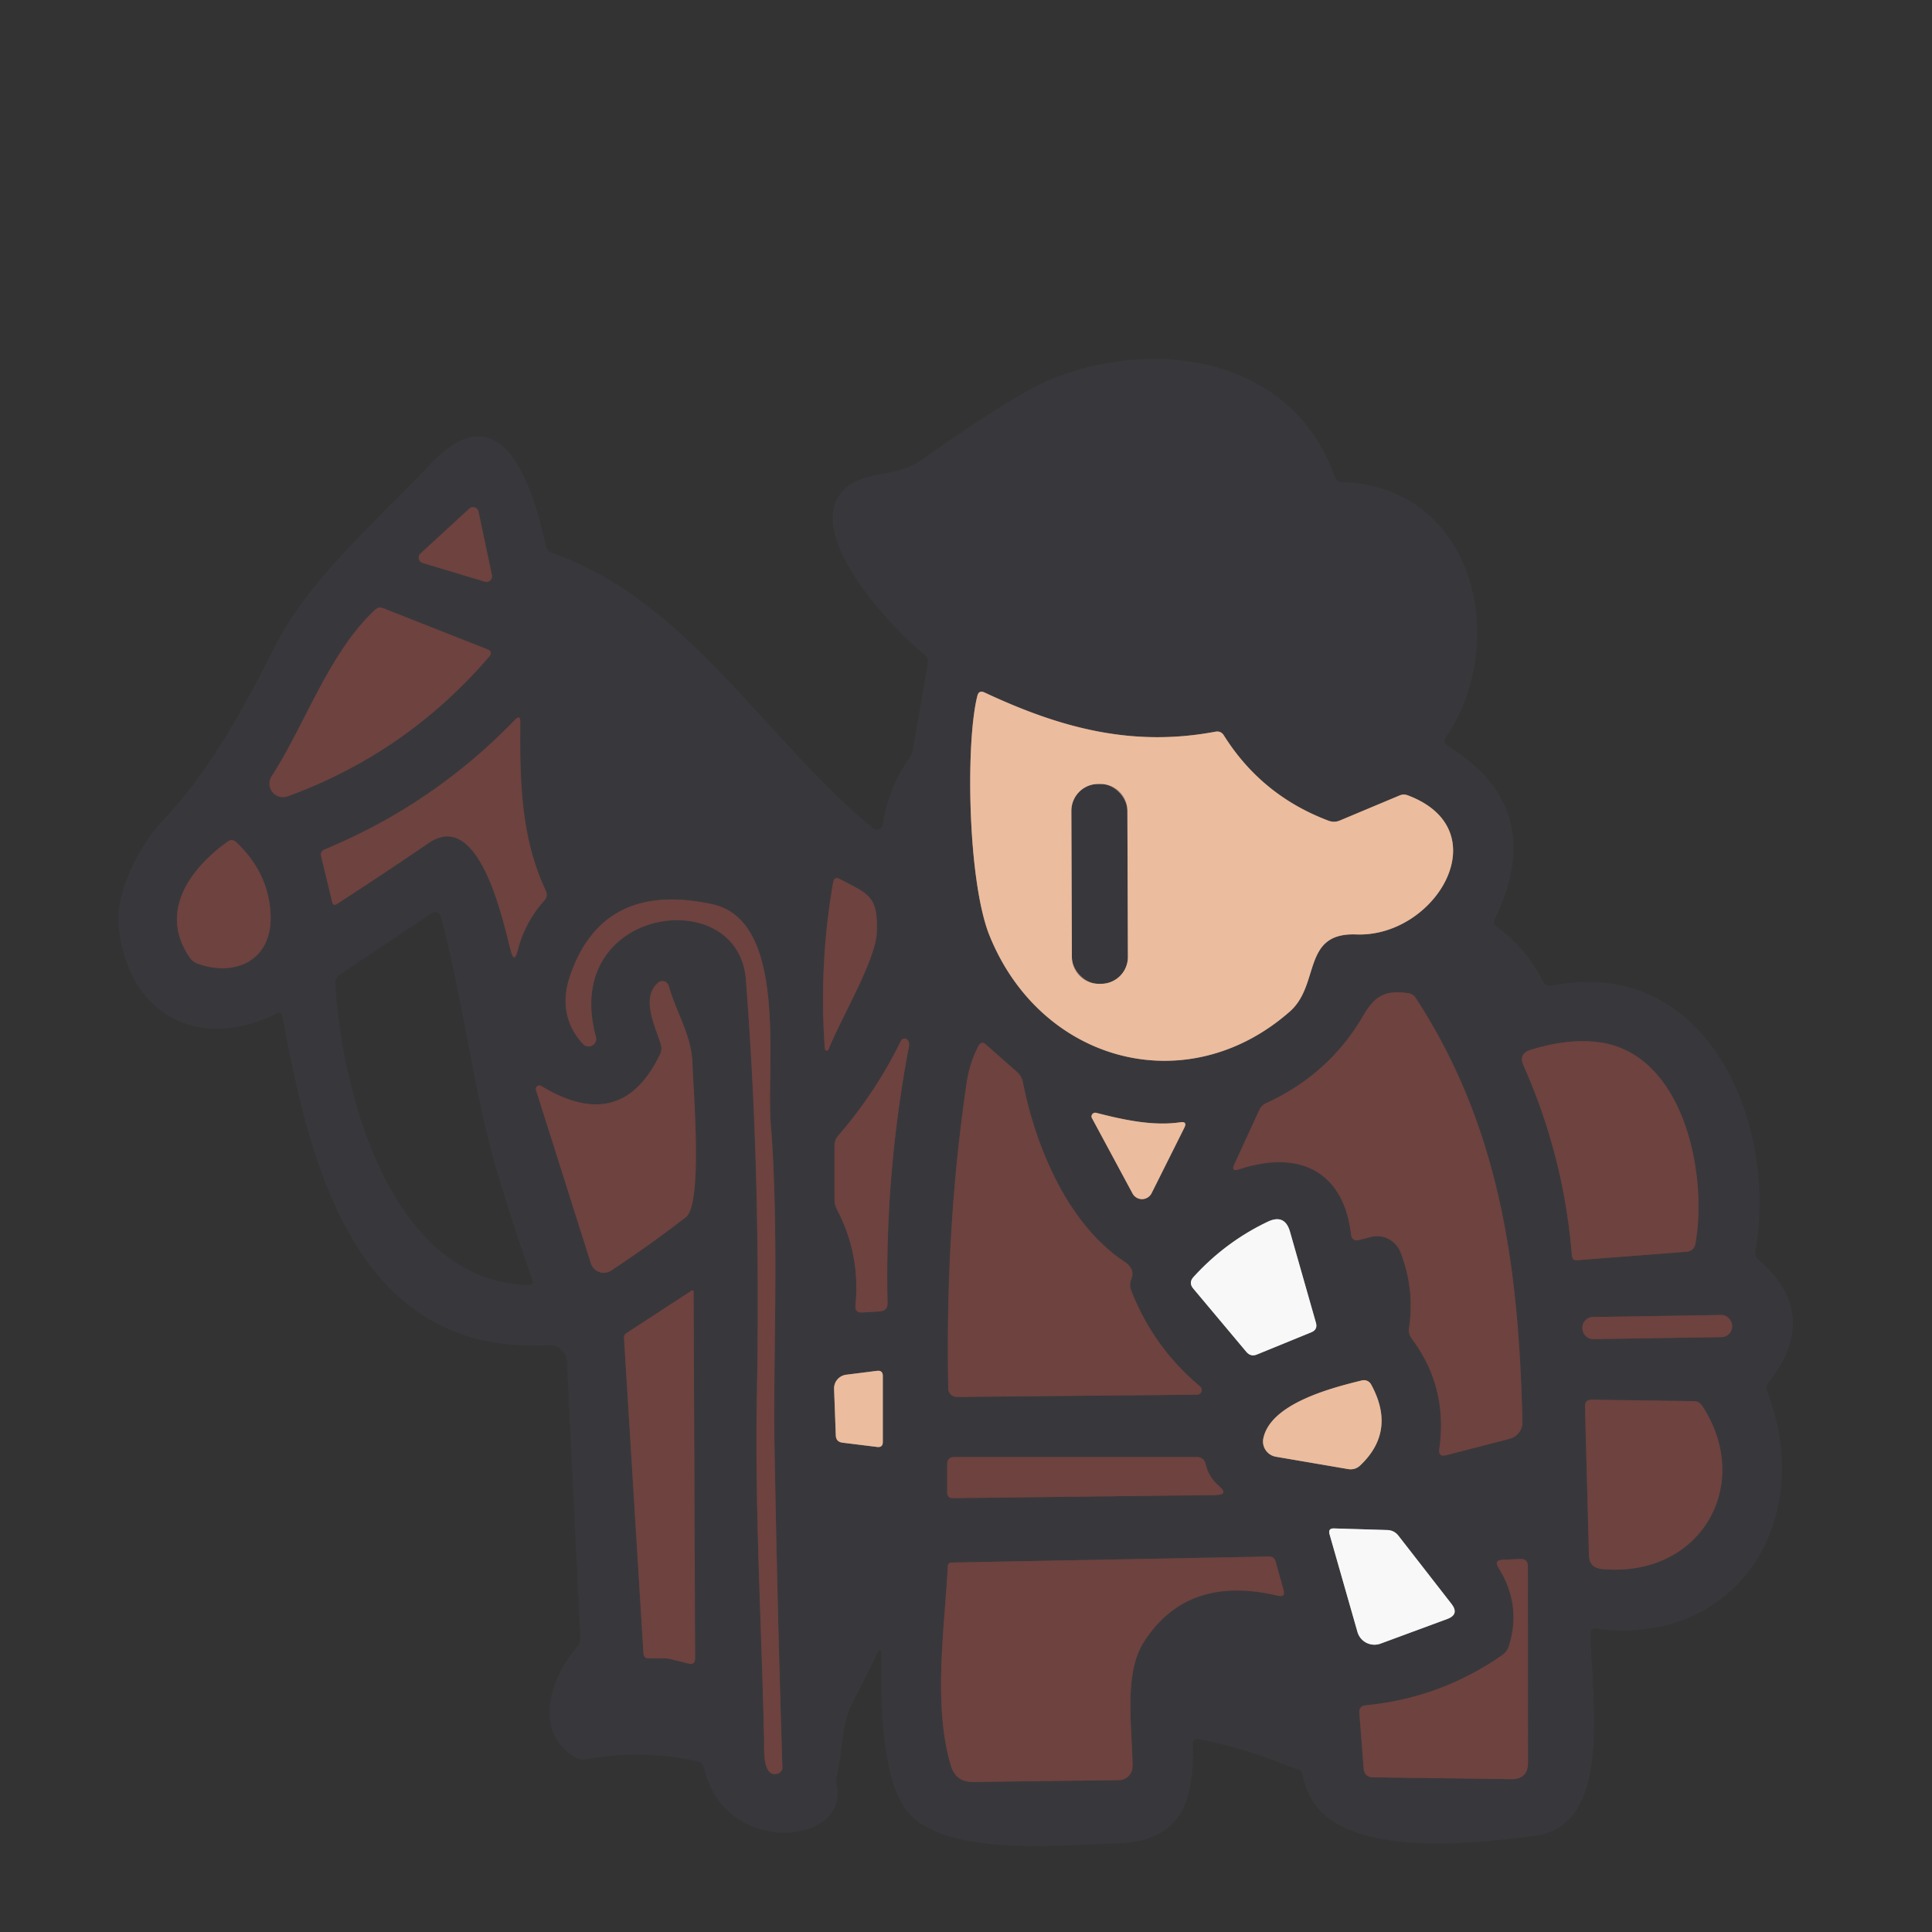 <?xml version="1.0" encoding="UTF-8" standalone="no"?>
<!DOCTYPE svg PUBLIC "-//W3C//DTD SVG 1.1//EN" "http://www.w3.org/Graphics/SVG/1.1/DTD/svg11.dtd">
<svg xmlns="http://www.w3.org/2000/svg" version="1.1" viewBox="0 0 180 180">
<rect x="0" y="0" width="180" height="180" fill="#333333" stroke="none"/>
<g stroke-width="2.00" fill="none" stroke-linecap="butt">
<path stroke="#533d3e" vector-effect="non-scaling-stroke" d="
  M 44.58 47.66
  A 0.52 0.52 0.0 0 0 43.72 47.39
  L 39.18 51.57
  A 0.52 0.52 0.0 0 0 39.38 52.45
  L 45.17 54.19
  A 0.52 0.52 0.0 0 0 45.83 53.58
  L 44.58 47.66"
/>
<path stroke="#533d3e" vector-effect="non-scaling-stroke" d="
  M 45.39 60.49
  L 35.71 56.67
  Q 35.28 56.50 34.94 56.82
  C 30.63 60.83 28.40 67.57 25.31 72.32
  A 1.26 1.26 0.0 0 0 26.80 74.19
  Q 37.86 70.15 45.56 61.19
  Q 45.97 60.72 45.39 60.49"
/>
<path stroke="#927a6d" vector-effect="non-scaling-stroke" d="
  M 92.19 87.16
  C 96.98 99.02 110.59 102.67 120.17 94.24
  C 123.03 91.73 121.26 86.86 126.37 87.06
  C 133.78 87.33 139.73 77.32 131.16 74.10
  Q 130.78 73.95 130.40 74.11
  L 124.82 76.45
  Q 124.31 76.66 123.79 76.47
  Q 117.54 74.12 114.02 68.51
  Q 113.75 68.08 113.24 68.17
  C 105.52 69.62 98.86 67.86 91.73 64.52
  Q 91.20 64.27 91.06 64.83
  C 89.95 69.19 90.16 82.13 92.19 87.16"
/>
<path stroke="#533d3e" vector-effect="non-scaling-stroke" d="
  M 39.94 78.54
  C 44.77 75.24 46.95 86.24 47.60 88.62
  Q 47.91 89.77 48.21 88.62
  Q 48.88 85.94 50.72 83.88
  Q 51.08 83.47 50.85 82.98
  C 48.50 78.01 48.43 72.68 48.47 67.23
  Q 48.47 66.57 48.01 67.04
  Q 40.38 74.94 30.25 79.14
  Q 29.81 79.32 29.92 79.78
  L 30.95 84.05
  Q 31.05 84.44 31.39 84.22
  Q 35.77 81.39 39.94 78.54"
/>
<path stroke="#533d3e" vector-effect="non-scaling-stroke" d="
  M 25.21 85.19
  Q 25.03 81.30 21.99 78.45
  Q 21.62 78.11 21.22 78.40
  C 17.57 81.02 14.80 85.04 17.68 89.22
  Q 17.97 89.63 18.43 89.79
  C 22.04 91.06 25.40 89.39 25.21 85.19"
/>
<path stroke="#533d3e" vector-effect="non-scaling-stroke" d="
  M 81.69 86.86
  C 81.82 83.46 80.91 83.30 78.27 81.91
  Q 77.72 81.62 77.62 82.23
  Q 76.28 89.91 76.85 97.71
  A 0.18 0.18 0.0 0 0 77.20 97.76
  C 78.30 94.95 81.59 89.48 81.69 86.86"
/>
<path stroke="#533d3e" vector-effect="non-scaling-stroke" d="
  M 55.52 96.59
  C 52.21 84.51 68.79 82.18 69.49 91.25
  Q 70.90 109.32 70.52 129.82
  C 70.31 140.84 70.97 151.42 71.19 162.25
  C 71.20 162.95 71.04 165.59 72.40 165.26
  Q 72.91 165.13 72.89 164.61
  Q 72.41 149.39 72.15 134.18
  C 72.03 127.03 72.60 114.58 71.81 104.73
  C 71.37 99.24 73.45 85.76 66.34 84.24
  Q 56.23 82.06 53.15 90.79
  C 52.30 93.20 52.62 95.43 54.31 97.26
  A 0.71 0.71 0.0 0 0 55.52 96.59"
/>
<path stroke="#533d3e" vector-effect="non-scaling-stroke" d="
  M 61.49 98.23
  Q 57.90 105.72 50.43 101.18
  A 0.33 0.33 0.0 0 0 49.94 101.56
  L 55.05 117.70
  A 1.26 1.26 0.0 0 0 56.95 118.37
  Q 60.57 115.98 63.90 113.40
  C 65.49 112.17 64.59 101.57 64.52 99.19
  C 64.44 96.41 63.06 94.50 62.30 91.84
  A 0.61 0.61 0.0 0 0 61.32 91.55
  C 59.66 92.95 61.07 95.66 61.56 97.29
  Q 61.71 97.77 61.49 98.23"
/>
<path stroke="#533d3e" vector-effect="non-scaling-stroke" d="
  M 115.42 108.95
  C 121.15 107.05 125.19 109.22 125.87 114.98
  Q 125.95 115.70 126.65 115.52
  L 127.70 115.25
  A 2.35 2.34 72.0 0 1 130.48 116.67
  Q 131.82 120.09 131.28 123.73
  Q 131.20 124.28 131.53 124.72
  Q 134.91 129.23 134.10 134.97
  Q 133.98 135.77 134.76 135.57
  L 140.65 134.05
  A 1.58 1.58 0.0 0 0 141.84 132.48
  C 141.51 118.56 139.92 105.30 131.92 93.01
  Q 131.66 92.60 131.18 92.53
  C 129.06 92.24 128.11 92.74 126.99 94.66
  Q 123.84 100.08 117.98 102.77
  Q 117.53 102.97 117.32 103.43
  L 115.00 108.48
  Q 114.67 109.19 115.42 108.95"
/>
<path stroke="#533d3e" vector-effect="non-scaling-stroke" d="
  M 83.95 96.95
  Q 81.61 101.74 78.11 105.79
  Q 77.75 106.20 77.75 106.75
  L 77.75 111.76
  Q 77.75 112.24 77.97 112.67
  Q 80.17 116.85 79.70 121.61
  Q 79.63 122.32 80.34 122.28
  L 81.97 122.18
  Q 82.70 122.13 82.69 121.40
  Q 82.43 109.34 84.69 97.47
  C 84.76 97.11 84.56 96.68 84.17 96.77
  A 0.35 0.34 -84.0 0 0 83.95 96.95"
/>
<path stroke="#533d3e" vector-effect="non-scaling-stroke" d="
  M 105.39 119.22
  C 105.69 118.47 105.38 117.96 104.71 117.51
  C 99.45 114.00 96.48 106.82 95.30 100.83
  Q 95.19 100.26 94.75 99.87
  L 91.87 97.33
  Q 91.43 96.94 91.16 97.46
  Q 90.35 99.00 90.08 100.77
  Q 88.05 114.36 88.35 129.38
  A 0.79 0.79 0.0 0 0 89.15 130.15
  L 111.52 129.94
  A 0.44 0.44 0.0 0 0 111.80 129.16
  Q 107.44 125.51 105.39 120.22
  Q 105.19 119.72 105.39 119.22"
/>
<path stroke="#533d3e" vector-effect="non-scaling-stroke" d="
  M 148.88 97.09
  Q 146.05 96.74 142.60 97.81
  Q 141.46 98.17 141.94 99.26
  Q 145.71 107.74 146.45 116.99
  Q 146.49 117.45 146.95 117.41
  L 157.12 116.62
  Q 157.83 116.57 157.96 115.86
  C 159.12 109.37 156.87 98.07 148.88 97.09"
/>
<path stroke="#927a6d" vector-effect="non-scaling-stroke" d="
  M 109.97 104.56
  C 107.40 104.94 104.63 104.32 102.13 103.68
  A 0.35 0.34 -7.3 0 0 101.74 104.18
  L 105.52 111.20
  A 1.00 1.00 0.0 0 0 107.29 111.17
  L 110.34 105.07
  Q 110.64 104.46 109.97 104.56"
/>
<path stroke="#98989a" vector-effect="non-scaling-stroke" d="
  M 120.19 114.77
  Q 119.71 113.06 118.10 113.83
  Q 114.18 115.70 111.20 118.97
  Q 110.71 119.51 111.18 120.06
  L 116.12 125.95
  Q 116.53 126.44 117.12 126.19
  L 122.16 124.13
  Q 122.79 123.88 122.60 123.23
  L 120.19 114.77"
/>
<path stroke="#533d3e" vector-effect="non-scaling-stroke" d="
  M 62.64 154.61
  L 64.16 154.99
  Q 64.76 155.14 64.76 154.52
  L 64.62 120.34
  A 0.11 0.11 0.0 0 0 64.45 120.24
  L 58.40 124.18
  Q 58.12 124.36 58.14 124.69
  L 59.95 154.04
  Q 59.98 154.50 60.43 154.50
  Q 61.09 154.51 61.75 154.50
  Q 62.20 154.50 62.64 154.61"
/>
<path stroke="#533d3e" vector-effect="non-scaling-stroke" d="
  M 161.379 123.5
  A 1.00 1.00 0.0 0 0 160.363 122.516
  L 148.405 122.704
  A 1.00 1.00 0.0 0 0 147.42 123.72
  L 147.421 123.78
  A 1.00 1.00 0.0 0 0 148.437 124.764
  L 160.395 124.576
  A 1.00 1.00 0.0 0 0 161.38 123.56
  L 161.379 123.5"
/>
<path stroke="#927a6d" vector-effect="non-scaling-stroke" d="
  M 78.49 134.41
  L 81.73 134.81
  Q 82.25 134.87 82.25 134.35
  L 82.25 128.20
  Q 82.25 127.65 81.70 127.72
  L 78.84 128.08
  A 1.29 1.28 -4.9 0 0 77.71 129.41
  L 77.87 133.73
  Q 77.89 134.33 78.49 134.41"
/>
<path stroke="#927a6d" vector-effect="non-scaling-stroke" d="
  M 118.87 135.72
  L 125.59 136.87
  Q 126.26 136.98 126.74 136.52
  Q 130.11 133.31 127.74 128.98
  A 0.76 0.76 0.0 0 0 126.89 128.61
  C 124.03 129.31 118.37 130.77 117.70 134.02
  A 1.44 1.44 0.0 0 0 118.87 135.72"
/>
<path stroke="#533d3e" vector-effect="non-scaling-stroke" d="
  M 157.79 130.54
  L 148.28 130.41
  Q 147.65 130.41 147.67 131.03
  L 148.04 144.90
  Q 148.07 146.07 149.23 146.18
  C 158.43 147.05 163.42 138.33 158.59 130.98
  Q 158.30 130.55 157.79 130.54"
/>
<path stroke="#533d3e" vector-effect="non-scaling-stroke" d="
  M 111.48 135.75
  L 88.90 135.75
  Q 88.25 135.75 88.25 136.41
  L 88.25 139.04
  Q 88.25 139.58 88.79 139.58
  L 113.25 139.29
  Q 114.53 139.27 113.56 138.44
  Q 112.62 137.64 112.33 136.42
  Q 112.16 135.75 111.48 135.75"
/>
<path stroke="#98989a" vector-effect="non-scaling-stroke" d="
  M 129.25 142.55
  L 124.29 142.40
  Q 123.72 142.38 123.87 142.94
  L 126.47 152.04
  A 1.65 1.64 -18.0 0 0 128.63 153.13
  L 134.83 150.84
  Q 135.99 150.41 135.23 149.43
  L 130.29 143.08
  Q 129.89 142.57 129.25 142.55"
/>
<path stroke="#533d3e" vector-effect="non-scaling-stroke" d="
  M 88.64 145.58
  A 0.33 0.33 0.0 0 0 88.31 145.89
  C 87.99 151.83 86.92 158.89 88.59 164.50
  Q 89.05 166.04 90.66 166.02
  L 104.25 165.85
  A 1.29 1.28 89.3 0 0 105.52 164.54
  C 105.48 160.91 104.68 155.98 106.54 153.03
  Q 110.58 146.65 119.06 148.67
  Q 119.78 148.84 119.58 148.13
  L 118.85 145.49
  Q 118.72 145.01 118.22 145.02
  L 88.64 145.58"
/>
<path stroke="#533d3e" vector-effect="non-scaling-stroke" d="
  M 139.95 154.21
  Q 134.22 158.20 127.25 158.88
  Q 126.60 158.94 126.65 159.59
  L 127.05 164.76
  Q 127.11 165.58 127.93 165.59
  L 140.79 165.76
  Q 142.36 165.78 142.36 164.21
  L 142.35 145.94
  Q 142.35 145.21 141.62 145.25
  L 139.99 145.32
  Q 139.17 145.36 139.61 146.06
  Q 141.79 149.54 140.58 153.36
  Q 140.41 153.89 139.95 154.21"
/>
<path stroke="#927a6d" vector-effect="non-scaling-stroke" d="
  M 105.036 75.531
  A 2.50 2.50 0.0 0 0 102.528 73.04
  L 102.308 73.04
  A 2.50 2.50 0.0 0 0 99.816 75.549
  L 99.864 89.169
  A 2.50 2.50 0.0 0 0 102.373 91.66
  L 102.593 91.66
  A 2.50 2.50 0.0 0 0 105.084 89.151
  L 105.036 75.531"
/>
</g>
<g fill="#38383c">
<path d="
  M 81.64 154.21
  Q 80.64 156.33 79.53 158.42
  C 78.29 160.77 78.60 162.86 77.97 165.40
  Q 77.85 165.87 77.95 166.34
  C 79.14 171.86 67.52 173.12 65.58 164.68
  Q 65.47 164.20 64.99 164.10
  Q 59.78 162.95 54.56 163.91
  Q 54.07 163.99 53.64 163.75
  C 49.53 161.37 51.32 156.20 53.78 153.44
  Q 54.09 153.09 54.07 152.62
  L 52.82 126.85
  A 1.63 1.62 -3.0 0 0 51.10 125.31
  C 32.86 126.41 28.76 107.84 26.32 94.72
  Q 26.23 94.20 25.76 94.43
  C 18.21 98.16 11.73 94.21 11.05 86.13
  C 10.79 83.06 13.02 78.72 15.15 76.47
  C 19.63 71.71 22.64 66.08 25.69 60.09
  C 28.82 53.91 35.40 48.23 40.17 43.18
  C 47.25 35.69 49.95 46.83 50.86 50.88
  Q 50.97 51.35 51.42 51.51
  C 64.07 55.92 71.29 68.93 81.33 77.15
  A 0.57 0.57 0.0 0 0 82.26 76.80
  Q 82.75 73.43 84.72 70.64
  Q 84.97 70.29 85.05 69.85
  L 86.44 61.84
  Q 86.54 61.32 86.12 60.98
  C 82.80 58.28 74.86 49.70 78.53 45.73
  C 80.33 43.79 83.55 44.49 85.71 42.96
  Q 94.61 36.66 98.04 35.29
  C 107.84 31.37 120.45 33.37 124.34 44.39
  Q 124.51 44.89 125.04 44.91
  C 137.39 45.36 140.72 59.75 134.72 68.69
  Q 134.39 69.19 134.90 69.51
  Q 144.28 75.31 139.27 85.60
  Q 139.05 86.07 139.47 86.37
  Q 142.22 88.36 143.74 91.41
  Q 144.01 91.95 144.60 91.83
  C 159.17 88.95 165.68 104.84 163.53 116.60
  Q 163.45 117.02 163.78 117.30
  Q 169.75 122.46 164.78 128.78
  Q 164.46 129.19 164.65 129.68
  C 169.20 141.35 162.07 153.43 148.73 151.74
  Q 148.15 151.66 148.17 152.25
  C 148.39 158.91 150.17 170.15 142.94 171.05
  C 137.54 171.73 124.40 173.39 121.81 166.84
  C 120.79 164.26 122.04 165.37 119.46 164.32
  Q 115.70 162.80 111.72 162.04
  Q 111.13 161.92 111.14 162.53
  C 111.26 167.43 110.28 171.61 104.07 171.74
  C 99.56 171.83 89.15 173.00 85.08 169.34
  C 81.94 166.52 82.12 158.20 82.11 154.31
  Q 82.11 153.20 81.64 154.21
  Z
  M 44.58 47.66
  A 0.52 0.52 0.0 0 0 43.72 47.39
  L 39.18 51.57
  A 0.52 0.52 0.0 0 0 39.38 52.45
  L 45.17 54.19
  A 0.52 0.52 0.0 0 0 45.83 53.58
  L 44.58 47.66
  Z
  M 45.39 60.49
  L 35.71 56.67
  Q 35.28 56.50 34.94 56.82
  C 30.63 60.83 28.40 67.57 25.31 72.32
  A 1.26 1.26 0.0 0 0 26.80 74.19
  Q 37.86 70.15 45.56 61.19
  Q 45.97 60.72 45.39 60.49
  Z
  M 92.19 87.16
  C 96.98 99.02 110.59 102.67 120.17 94.24
  C 123.03 91.73 121.26 86.86 126.37 87.06
  C 133.78 87.33 139.73 77.32 131.16 74.10
  Q 130.78 73.95 130.40 74.11
  L 124.82 76.45
  Q 124.31 76.66 123.79 76.47
  Q 117.54 74.12 114.02 68.51
  Q 113.75 68.08 113.24 68.17
  C 105.52 69.62 98.86 67.86 91.73 64.52
  Q 91.20 64.27 91.06 64.83
  C 89.95 69.19 90.16 82.13 92.19 87.16
  Z
  M 39.94 78.54
  C 44.77 75.24 46.95 86.24 47.60 88.62
  Q 47.91 89.77 48.21 88.62
  Q 48.88 85.94 50.72 83.88
  Q 51.08 83.47 50.85 82.98
  C 48.50 78.01 48.43 72.68 48.47 67.23
  Q 48.47 66.57 48.01 67.04
  Q 40.38 74.94 30.25 79.14
  Q 29.81 79.32 29.92 79.78
  L 30.95 84.05
  Q 31.05 84.44 31.39 84.22
  Q 35.77 81.39 39.94 78.54
  Z
  M 25.21 85.19
  Q 25.03 81.30 21.99 78.45
  Q 21.62 78.11 21.22 78.40
  C 17.57 81.02 14.80 85.04 17.68 89.22
  Q 17.97 89.63 18.43 89.79
  C 22.04 91.06 25.40 89.39 25.21 85.19
  Z
  M 81.69 86.86
  C 81.82 83.46 80.91 83.30 78.27 81.91
  Q 77.72 81.62 77.62 82.23
  Q 76.28 89.91 76.85 97.71
  A 0.18 0.18 0.0 0 0 77.20 97.76
  C 78.30 94.95 81.59 89.48 81.69 86.86
  Z
  M 55.52 96.59
  C 52.21 84.51 68.79 82.18 69.49 91.25
  Q 70.90 109.32 70.52 129.82
  C 70.31 140.84 70.97 151.42 71.19 162.25
  C 71.20 162.95 71.04 165.59 72.40 165.26
  Q 72.91 165.13 72.89 164.61
  Q 72.41 149.39 72.15 134.18
  C 72.03 127.03 72.60 114.58 71.81 104.73
  C 71.37 99.24 73.45 85.76 66.34 84.24
  Q 56.23 82.06 53.15 90.79
  C 52.30 93.20 52.62 95.43 54.31 97.26
  A 0.71 0.71 0.0 0 0 55.52 96.59
  Z
  M 31.24 91.65
  C 31.83 101.71 36.36 119.37 49.22 119.73
  Q 49.78 119.75 49.59 119.22
  Q 47.79 114.12 46.25 108.93
  C 44.12 101.72 43.18 93.23 41.10 85.52
  Q 40.87 84.64 40.11 85.15
  L 31.66 90.80
  Q 31.21 91.10 31.24 91.65
  Z
  M 61.49 98.23
  Q 57.90 105.72 50.43 101.18
  A 0.33 0.33 0.0 0 0 49.94 101.56
  L 55.05 117.70
  A 1.26 1.26 0.0 0 0 56.95 118.37
  Q 60.57 115.98 63.90 113.40
  C 65.49 112.17 64.59 101.57 64.52 99.19
  C 64.44 96.41 63.06 94.50 62.30 91.84
  A 0.61 0.61 0.0 0 0 61.32 91.55
  C 59.66 92.95 61.07 95.66 61.56 97.29
  Q 61.71 97.77 61.49 98.23
  Z
  M 115.42 108.95
  C 121.15 107.05 125.19 109.22 125.87 114.98
  Q 125.95 115.70 126.65 115.52
  L 127.70 115.25
  A 2.35 2.34 72.0 0 1 130.48 116.67
  Q 131.82 120.09 131.28 123.73
  Q 131.20 124.28 131.53 124.72
  Q 134.91 129.23 134.10 134.97
  Q 133.98 135.77 134.76 135.57
  L 140.65 134.05
  A 1.58 1.58 0.0 0 0 141.84 132.48
  C 141.51 118.56 139.92 105.30 131.92 93.01
  Q 131.66 92.60 131.18 92.53
  C 129.06 92.24 128.11 92.74 126.99 94.66
  Q 123.84 100.08 117.98 102.77
  Q 117.53 102.97 117.32 103.43
  L 115.00 108.48
  Q 114.67 109.19 115.42 108.95
  Z
  M 83.95 96.95
  Q 81.61 101.74 78.11 105.79
  Q 77.75 106.20 77.75 106.75
  L 77.75 111.76
  Q 77.75 112.24 77.97 112.67
  Q 80.17 116.85 79.70 121.61
  Q 79.63 122.32 80.34 122.28
  L 81.97 122.18
  Q 82.70 122.13 82.69 121.40
  Q 82.43 109.34 84.69 97.47
  C 84.76 97.11 84.56 96.68 84.17 96.77
  A 0.35 0.34 -84.0 0 0 83.95 96.95
  Z
  M 105.39 119.22
  C 105.69 118.47 105.38 117.96 104.71 117.51
  C 99.45 114.00 96.48 106.82 95.30 100.83
  Q 95.19 100.26 94.75 99.87
  L 91.87 97.33
  Q 91.43 96.94 91.16 97.46
  Q 90.35 99.00 90.08 100.77
  Q 88.05 114.36 88.35 129.38
  A 0.79 0.79 0.0 0 0 89.15 130.15
  L 111.52 129.94
  A 0.44 0.44 0.0 0 0 111.80 129.16
  Q 107.44 125.51 105.39 120.22
  Q 105.19 119.72 105.39 119.22
  Z
  M 148.88 97.09
  Q 146.05 96.74 142.60 97.81
  Q 141.46 98.17 141.94 99.26
  Q 145.71 107.74 146.45 116.99
  Q 146.49 117.45 146.95 117.41
  L 157.12 116.62
  Q 157.83 116.57 157.96 115.86
  C 159.12 109.37 156.87 98.07 148.88 97.09
  Z
  M 109.97 104.56
  C 107.40 104.94 104.63 104.32 102.13 103.68
  A 0.35 0.34 -7.3 0 0 101.74 104.18
  L 105.52 111.20
  A 1.00 1.00 0.0 0 0 107.29 111.17
  L 110.34 105.07
  Q 110.64 104.46 109.97 104.56
  Z
  M 120.19 114.77
  Q 119.71 113.06 118.10 113.83
  Q 114.18 115.70 111.20 118.97
  Q 110.71 119.51 111.18 120.06
  L 116.12 125.95
  Q 116.53 126.44 117.12 126.19
  L 122.16 124.13
  Q 122.79 123.88 122.60 123.23
  L 120.19 114.77
  Z
  M 62.64 154.61
  L 64.16 154.99
  Q 64.76 155.14 64.76 154.52
  L 64.62 120.34
  A 0.11 0.11 0.0 0 0 64.45 120.24
  L 58.40 124.18
  Q 58.12 124.36 58.14 124.69
  L 59.95 154.04
  Q 59.98 154.50 60.43 154.50
  Q 61.09 154.51 61.75 154.50
  Q 62.20 154.50 62.64 154.61
  Z
  M 161.379 123.5
  A 1.00 1.00 0.0 0 0 160.363 122.516
  L 148.405 122.704
  A 1.00 1.00 0.0 0 0 147.42 123.72
  L 147.421 123.78
  A 1.00 1.00 0.0 0 0 148.437 124.764
  L 160.395 124.576
  A 1.00 1.00 0.0 0 0 161.38 123.56
  L 161.379 123.5
  Z
  M 78.49 134.41
  L 81.73 134.81
  Q 82.25 134.87 82.25 134.35
  L 82.25 128.20
  Q 82.25 127.65 81.70 127.72
  L 78.84 128.08
  A 1.29 1.28 -4.9 0 0 77.71 129.41
  L 77.87 133.73
  Q 77.89 134.33 78.49 134.41
  Z
  M 118.87 135.72
  L 125.59 136.87
  Q 126.26 136.98 126.74 136.52
  Q 130.11 133.31 127.74 128.98
  A 0.76 0.76 0.0 0 0 126.89 128.61
  C 124.03 129.31 118.37 130.77 117.70 134.02
  A 1.44 1.44 0.0 0 0 118.87 135.72
  Z
  M 157.79 130.54
  L 148.28 130.41
  Q 147.65 130.41 147.67 131.03
  L 148.04 144.90
  Q 148.07 146.07 149.23 146.18
  C 158.43 147.05 163.42 138.33 158.59 130.98
  Q 158.30 130.55 157.79 130.54
  Z
  M 111.48 135.75
  L 88.90 135.75
  Q 88.25 135.75 88.25 136.41
  L 88.25 139.04
  Q 88.25 139.58 88.79 139.58
  L 113.25 139.29
  Q 114.53 139.27 113.56 138.44
  Q 112.62 137.64 112.33 136.42
  Q 112.16 135.75 111.48 135.75
  Z
  M 129.25 142.55
  L 124.29 142.40
  Q 123.72 142.38 123.87 142.94
  L 126.47 152.04
  A 1.65 1.64 -18.0 0 0 128.63 153.13
  L 134.83 150.84
  Q 135.99 150.41 135.23 149.43
  L 130.29 143.08
  Q 129.89 142.57 129.25 142.55
  Z
  M 88.64 145.58
  A 0.33 0.33 0.0 0 0 88.31 145.89
  C 87.99 151.83 86.92 158.89 88.59 164.50
  Q 89.05 166.04 90.66 166.02
  L 104.25 165.85
  A 1.29 1.28 89.3 0 0 105.52 164.54
  C 105.48 160.91 104.68 155.98 106.54 153.03
  Q 110.58 146.65 119.06 148.67
  Q 119.78 148.84 119.58 148.13
  L 118.85 145.49
  Q 118.72 145.01 118.22 145.02
  L 88.64 145.58
  Z
  M 139.95 154.21
  Q 134.22 158.20 127.25 158.88
  Q 126.60 158.94 126.65 159.59
  L 127.05 164.76
  Q 127.11 165.58 127.93 165.59
  L 140.79 165.76
  Q 142.36 165.78 142.36 164.21
  L 142.35 145.94
  Q 142.35 145.21 141.62 145.25
  L 139.99 145.32
  Q 139.17 145.36 139.61 146.06
  Q 141.79 149.54 140.58 153.36
  Q 140.41 153.89 139.95 154.21
  Z"
/>
<rect x="-2.61" y="-9.31" transform="translate(102.45,82.35) rotate(-0.2)" width="5.22" height="18.62" rx="2.50"/>
</g>
<g fill="#ebbc9e">
<path d="
  M 120.17 94.24
  C 110.59 102.67 96.98 99.02 92.19 87.16
  C 90.16 82.13 89.95 69.19 91.06 64.83
  Q 91.20 64.27 91.73 64.52
  C 98.86 67.86 105.52 69.62 113.24 68.17
  Q 113.75 68.08 114.02 68.51
  Q 117.54 74.12 123.79 76.47
  Q 124.31 76.66 124.82 76.45
  L 130.40 74.11
  Q 130.78 73.95 131.16 74.10
  C 139.73 77.32 133.78 87.33 126.37 87.06
  C 121.26 86.86 123.03 91.73 120.17 94.24
  Z
  M 105.036 75.531
  A 2.50 2.50 0.0 0 0 102.528 73.04
  L 102.308 73.04
  A 2.50 2.50 0.0 0 0 99.816 75.549
  L 99.864 89.169
  A 2.50 2.50 0.0 0 0 102.373 91.66
  L 102.593 91.66
  A 2.50 2.50 0.0 0 0 105.084 89.151
  L 105.036 75.531
  Z"
/>
<path d="
  M 102.13 103.68
  C 104.63 104.32 107.40 104.94 109.97 104.56
  Q 110.64 104.46 110.34 105.07
  L 107.29 111.17
  A 1.00 1.00 0.0 0 1 105.52 111.20
  L 101.74 104.18
  A 0.35 0.34 -7.3 0 1 102.13 103.68
  Z"
/>
<path d="
  M 81.73 134.81
  L 78.49 134.41
  Q 77.89 134.33 77.87 133.73
  L 77.71 129.41
  A 1.29 1.28 -4.9 0 1 78.84 128.08
  L 81.70 127.72
  Q 82.25 127.65 82.25 128.20
  L 82.25 134.35
  Q 82.25 134.87 81.73 134.81
  Z"
/>
<path d="
  M 118.87 135.72
  A 1.44 1.44 0.0 0 1 117.70 134.02
  C 118.37 130.77 124.03 129.31 126.89 128.61
  A 0.76 0.76 0.0 0 1 127.74 128.98
  Q 130.11 133.31 126.74 136.52
  Q 126.26 136.98 125.59 136.87
  L 118.87 135.72
  Z"
/>
</g>
<g fill="#6e423f">
<path d="
  M 44.58 47.66
  L 45.83 53.58
  A 0.52 0.52 0.0 0 1 45.17 54.19
  L 39.38 52.45
  A 0.52 0.52 0.0 0 1 39.18 51.57
  L 43.72 47.39
  A 0.52 0.52 0.0 0 1 44.58 47.66
  Z"
/>
<path d="
  M 35.71 56.67
  L 45.39 60.49
  Q 45.97 60.72 45.56 61.19
  Q 37.86 70.15 26.80 74.19
  A 1.26 1.26 0.0 0 1 25.31 72.32
  C 28.40 67.57 30.63 60.83 34.94 56.82
  Q 35.28 56.50 35.71 56.67
  Z"
/>
<path d="
  M 47.60 88.62
  C 46.95 86.24 44.77 75.24 39.94 78.54
  Q 35.77 81.39 31.39 84.22
  Q 31.05 84.44 30.95 84.05
  L 29.92 79.78
  Q 29.81 79.32 30.25 79.14
  Q 40.38 74.94 48.01 67.04
  Q 48.47 66.57 48.47 67.23
  C 48.43 72.68 48.50 78.01 50.85 82.98
  Q 51.08 83.47 50.72 83.88
  Q 48.88 85.94 48.21 88.62
  Q 47.91 89.77 47.60 88.62
  Z"
/>
<path d="
  M 25.21 85.19
  C 25.40 89.39 22.04 91.06 18.43 89.79
  Q 17.97 89.63 17.68 89.22
  C 14.80 85.04 17.57 81.02 21.22 78.40
  Q 21.62 78.11 21.99 78.45
  Q 25.03 81.30 25.21 85.19
  Z"
/>
<path d="
  M 78.27 81.91
  C 80.91 83.30 81.82 83.46 81.69 86.86
  C 81.59 89.48 78.30 94.95 77.20 97.76
  A 0.18 0.18 0.0 0 1 76.85 97.71
  Q 76.28 89.91 77.62 82.23
  Q 77.72 81.62 78.27 81.91
  Z"
/>
<path d="
  M 69.49 91.25
  C 68.79 82.18 52.21 84.51 55.52 96.59
  A 0.71 0.71 0.0 0 1 54.31 97.26
  C 52.62 95.43 52.30 93.20 53.15 90.79
  Q 56.23 82.06 66.34 84.24
  C 73.45 85.76 71.37 99.24 71.81 104.73
  C 72.60 114.58 72.03 127.03 72.15 134.18
  Q 72.41 149.39 72.89 164.61
  Q 72.91 165.13 72.40 165.26
  C 71.04 165.59 71.20 162.95 71.19 162.25
  C 70.97 151.42 70.31 140.84 70.52 129.82
  Q 70.90 109.32 69.49 91.25
  Z"
/>
<path d="
  M 61.56 97.29
  C 61.07 95.66 59.66 92.95 61.32 91.55
  A 0.61 0.61 0.0 0 1 62.30 91.84
  C 63.06 94.50 64.44 96.41 64.52 99.19
  C 64.59 101.57 65.49 112.17 63.90 113.40
  Q 60.57 115.98 56.95 118.37
  A 1.26 1.26 0.0 0 1 55.05 117.70
  L 49.94 101.56
  A 0.33 0.33 0.0 0 1 50.43 101.18
  Q 57.90 105.72 61.49 98.23
  Q 61.71 97.77 61.56 97.29
  Z"
/>
<path d="
  M 125.87 114.98
  C 125.19 109.22 121.15 107.05 115.42 108.95
  Q 114.67 109.19 115.00 108.48
  L 117.32 103.43
  Q 117.53 102.97 117.98 102.77
  Q 123.84 100.08 126.99 94.66
  C 128.11 92.74 129.06 92.24 131.18 92.53
  Q 131.66 92.60 131.92 93.01
  C 139.92 105.30 141.51 118.56 141.84 132.48
  A 1.58 1.58 0.0 0 1 140.65 134.05
  L 134.76 135.57
  Q 133.98 135.77 134.10 134.97
  Q 134.91 129.23 131.53 124.72
  Q 131.20 124.28 131.28 123.73
  Q 131.82 120.09 130.48 116.67
  A 2.35 2.34 72.0 0 0 127.70 115.25
  L 126.65 115.52
  Q 125.95 115.70 125.87 114.98
  Z"
/>
<path d="
  M 83.95 96.95
  A 0.35 0.34 -84.0 0 1 84.17 96.77
  C 84.56 96.68 84.76 97.11 84.69 97.47
  Q 82.43 109.34 82.69 121.40
  Q 82.70 122.13 81.97 122.18
  L 80.34 122.28
  Q 79.63 122.32 79.70 121.61
  Q 80.17 116.85 77.97 112.67
  Q 77.75 112.24 77.75 111.76
  L 77.75 106.75
  Q 77.75 106.20 78.11 105.79
  Q 81.61 101.74 83.95 96.95
  Z"
/>
<path d="
  M 105.39 120.22
  Q 107.44 125.51 111.80 129.16
  A 0.44 0.44 0.0 0 1 111.52 129.94
  L 89.15 130.15
  A 0.79 0.79 0.0 0 1 88.35 129.38
  Q 88.05 114.36 90.08 100.77
  Q 90.35 99.00 91.16 97.46
  Q 91.43 96.94 91.87 97.33
  L 94.75 99.87
  Q 95.19 100.26 95.30 100.83
  C 96.48 106.82 99.45 114.00 104.71 117.51
  C 105.38 117.96 105.69 118.47 105.39 119.22
  Q 105.19 119.72 105.39 120.22
  Z"
/>
<path d="
  M 148.88 97.09
  C 156.87 98.07 159.12 109.37 157.96 115.86
  Q 157.83 116.57 157.12 116.62
  L 146.95 117.41
  Q 146.49 117.45 146.45 116.99
  Q 145.71 107.74 141.94 99.26
  Q 141.46 98.17 142.60 97.81
  Q 146.05 96.74 148.88 97.09
  Z"
/>
<path d="
  M 61.75 154.50
  Q 61.09 154.51 60.43 154.50
  Q 59.98 154.50 59.95 154.04
  L 58.14 124.69
  Q 58.12 124.36 58.40 124.18
  L 64.45 120.24
  A 0.11 0.11 0.0 0 1 64.62 120.34
  L 64.76 154.52
  Q 64.76 155.14 64.16 154.99
  L 62.64 154.61
  Q 62.20 154.50 61.75 154.50
  Z"
/>
<rect x="-6.98" y="-1.03" transform="translate(154.40,123.64) rotate(-0.9)" width="13.96" height="2.06" rx="1.00"/>
<path d="
  M 158.59 130.98
  C 163.42 138.33 158.43 147.05 149.23 146.18
  Q 148.07 146.07 148.04 144.90
  L 147.67 131.03
  Q 147.65 130.41 148.28 130.41
  L 157.79 130.54
  Q 158.30 130.55 158.59 130.98
  Z"
/>
<path d="
  M 112.33 136.42
  Q 112.62 137.64 113.56 138.44
  Q 114.53 139.27 113.25 139.29
  L 88.79 139.58
  Q 88.25 139.58 88.25 139.04
  L 88.25 136.41
  Q 88.25 135.75 88.90 135.75
  L 111.48 135.75
  Q 112.16 135.75 112.33 136.42
  Z"
/>
<path d="
  M 88.64 145.58
  L 118.22 145.02
  Q 118.72 145.01 118.85 145.49
  L 119.58 148.13
  Q 119.78 148.84 119.06 148.67
  Q 110.58 146.65 106.54 153.03
  C 104.68 155.98 105.48 160.91 105.52 164.54
  A 1.29 1.28 89.3 0 1 104.25 165.85
  L 90.66 166.02
  Q 89.05 166.04 88.59 164.50
  C 86.92 158.89 87.99 151.83 88.31 145.89
  A 0.33 0.33 0.0 0 1 88.64 145.58
  Z"
/>
<path d="
  M 140.58 153.36
  Q 141.79 149.54 139.61 146.06
  Q 139.17 145.36 139.99 145.32
  L 141.62 145.25
  Q 142.35 145.21 142.35 145.94
  L 142.36 164.21
  Q 142.36 165.78 140.79 165.76
  L 127.93 165.59
  Q 127.11 165.58 127.05 164.76
  L 126.65 159.59
  Q 126.60 158.94 127.25 158.88
  Q 134.22 158.20 139.95 154.21
  Q 140.41 153.89 140.58 153.36
  Z"
/>
</g>
<g fill="#f8f8f8">
<path d="
  M 120.19 114.77
  L 122.60 123.23
  Q 122.79 123.88 122.16 124.13
  L 117.12 126.19
  Q 116.53 126.44 116.12 125.95
  L 111.18 120.06
  Q 110.71 119.51 111.20 118.97
  Q 114.18 115.70 118.10 113.83
  Q 119.71 113.06 120.19 114.77
  Z"
/>
<path d="
  M 130.29 143.08
  L 135.23 149.43
  Q 135.99 150.41 134.83 150.84
  L 128.63 153.13
  A 1.65 1.64 -18.0 0 1 126.47 152.04
  L 123.87 142.94
  Q 123.72 142.38 124.29 142.40
  L 129.25 142.55
  Q 129.89 142.57 130.29 143.08
  Z"
/>
</g>
</svg>
